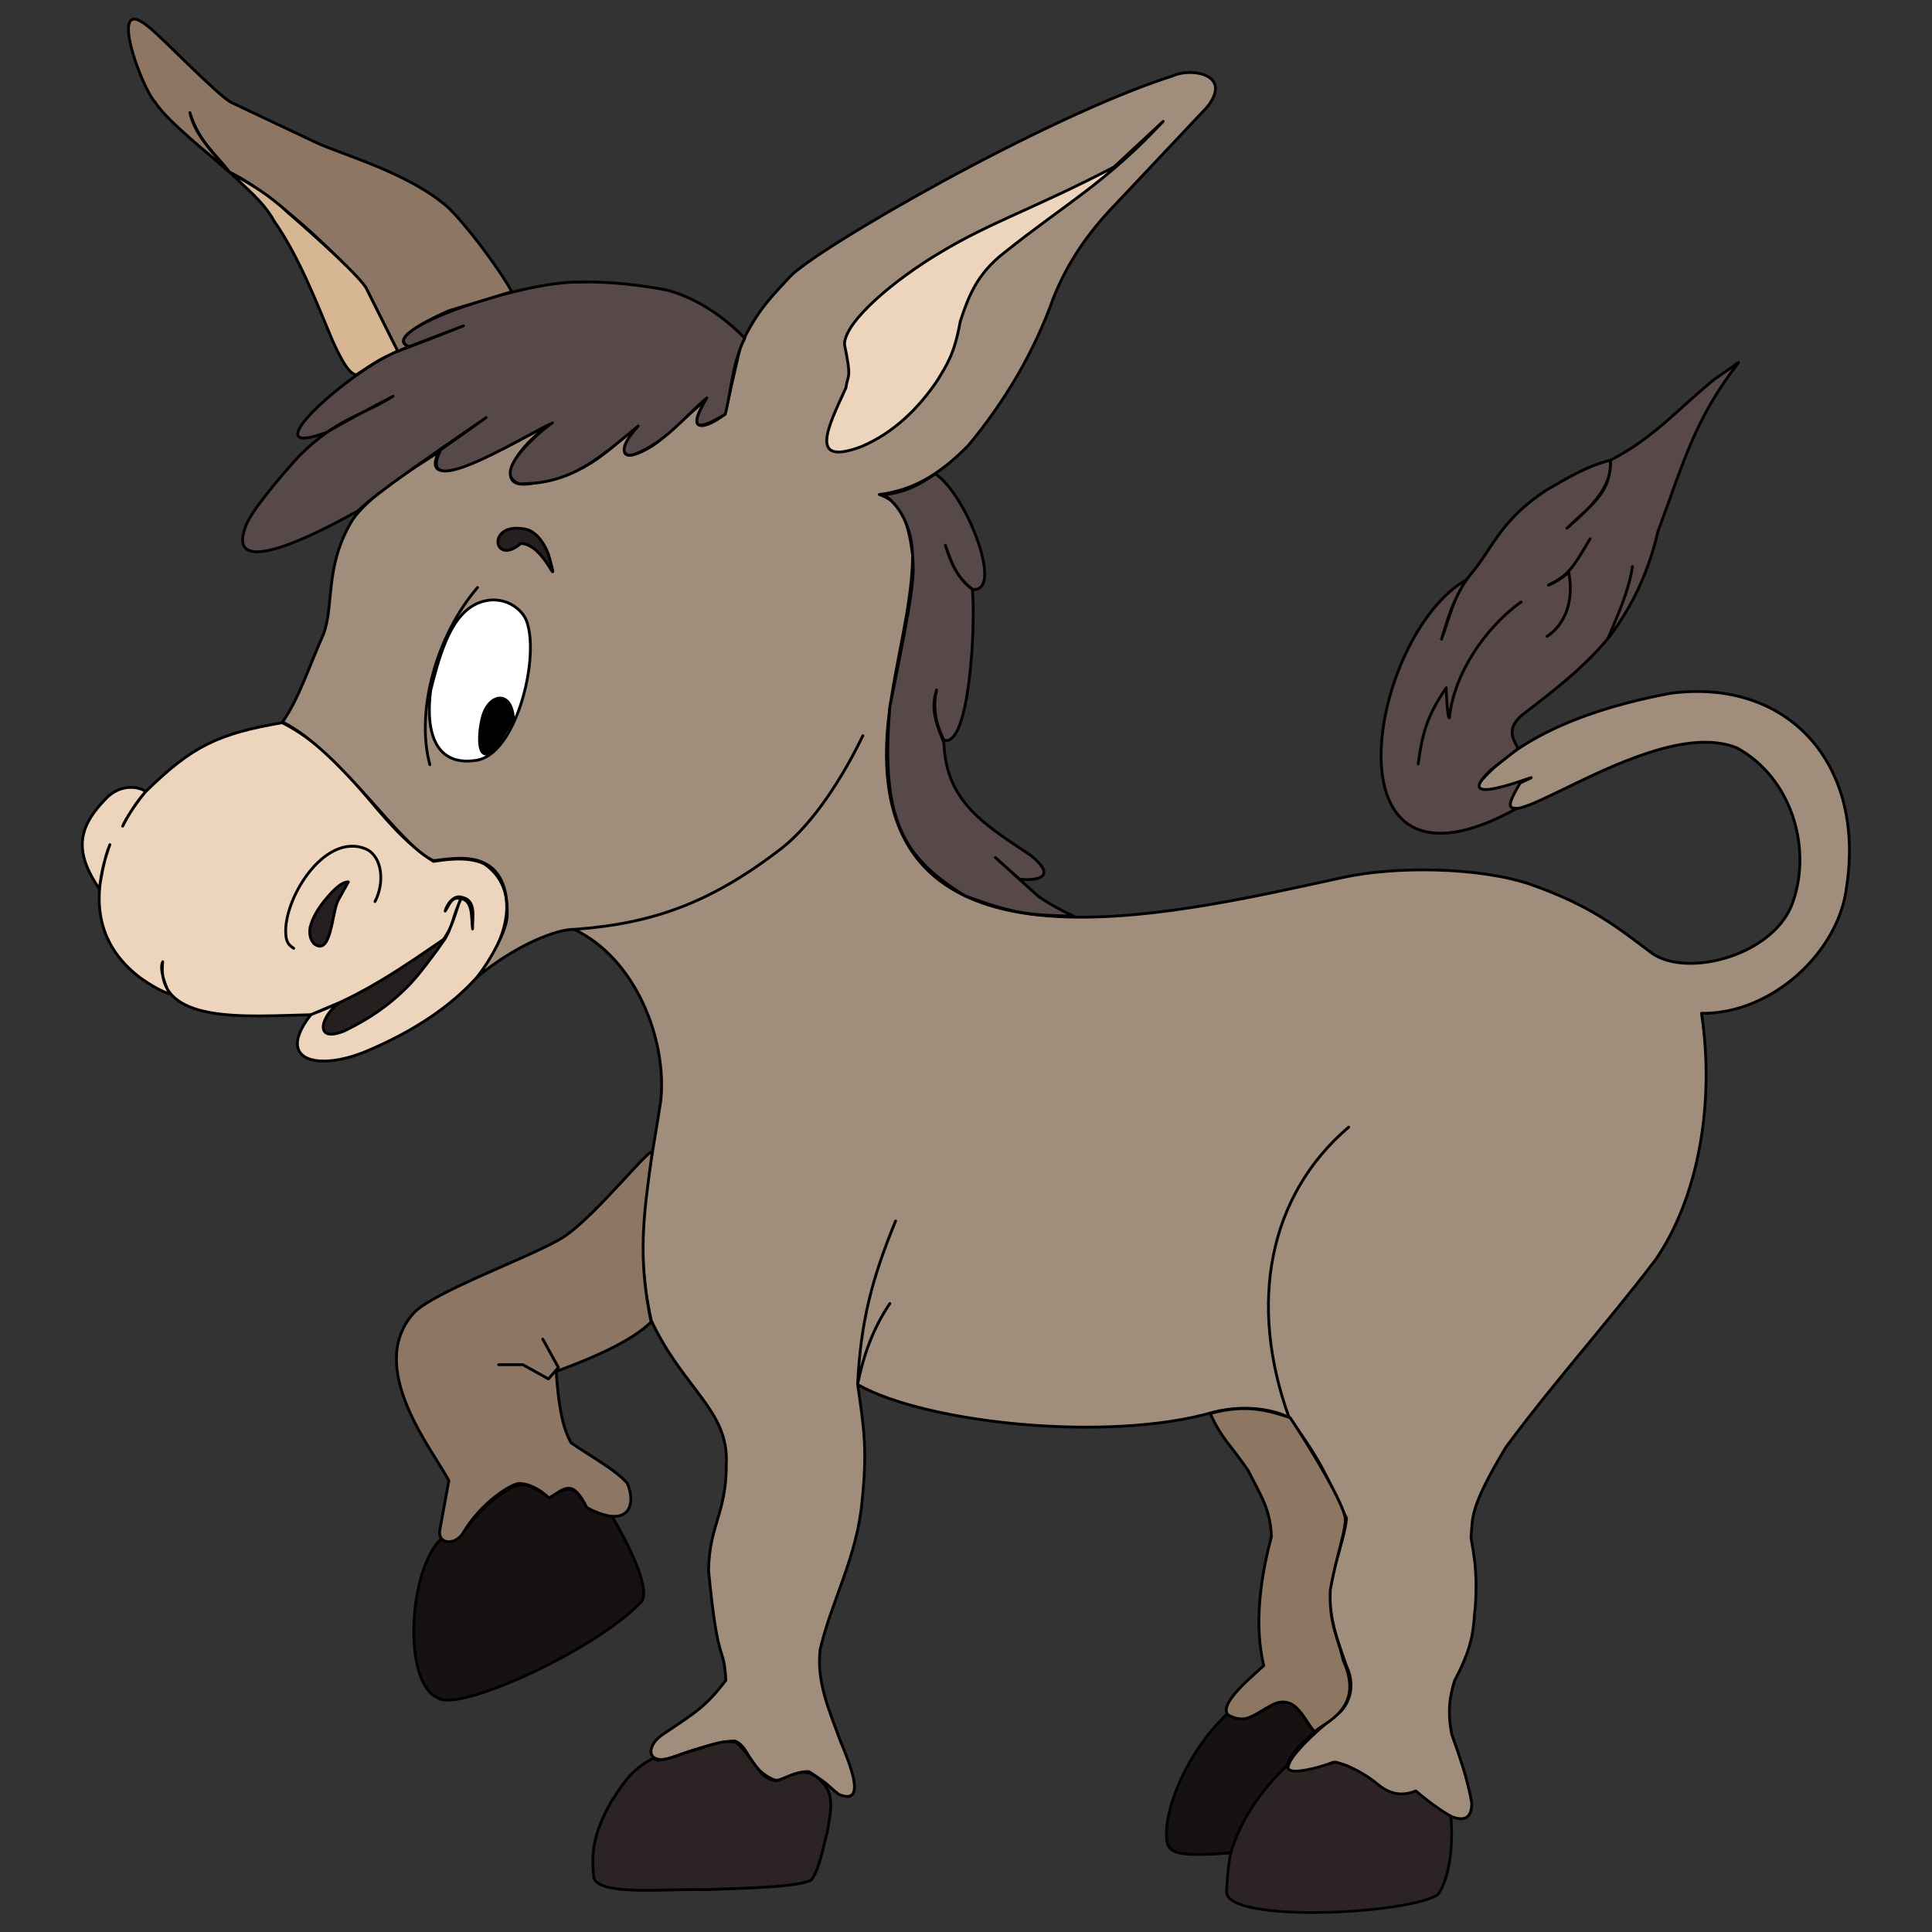 <?xml version="1.0" encoding="UTF-8" standalone="no"?>
<svg
   xmlns:dc="http://purl.org/dc/elements/1.1/"
   xmlns:cc="http://creativecommons.org/ns#"
   xmlns:rdf="http://www.w3.org/1999/02/22-rdf-syntax-ns#"
   xmlns:svg="http://www.w3.org/2000/svg"
   xmlns="http://www.w3.org/2000/svg"
   xmlns:sodipodi="http://sodipodi.sourceforge.net/DTD/sodipodi-0.dtd"
   xmlns:inkscape="http://www.inkscape.org/namespaces/inkscape"
   version="1.1"
   viewBox="0 0 677 677"
   id="svg64"
   sodipodi:docname="esel.svg"
   width="677"
   height="677"
   inkscape:version="0.92.3 (2405546, 2018-03-11)"
   inkscape:export-filename="C:\Users\egger\Workspace\PublicFarm\public\img\favicon.png"
   inkscape:export-xdpi="4.5376663"
   inkscape:export-ydpi="4.5376663">
  <rect x="0" y="0" width="677" height="677" fill="#333333" stroke="none"/>
  <defs
     id="defs68" />
  <sodipodi:namedview
     pagecolor="#ffffff"
     bordercolor="#666666"
     borderopacity="1"
     objecttolerance="10"
     gridtolerance="10"
     guidetolerance="10"
     inkscape:pageopacity="0"
     inkscape:pageshadow="2"
     inkscape:window-width="2560"
     inkscape:window-height="1360"
     id="namedview66"
     showgrid="false"
     inkscape:zoom="0.9859805"
     inkscape:cx="-31.775725"
     inkscape:cy="306.20364"
     inkscape:window-x="-11"
     inkscape:window-y="-11"
     inkscape:window-maximized="1"
     inkscape:current-layer="svg64" />
  <g
     transform="translate(-45.56,-185.373)"
     id="g62">
    <g
       transform="matrix(0.987,0,0,0.987,4.939,6.761)"
       id="g60">
      <g
         id="g58"
         style="stroke:#000000;stroke-linecap:round">
        <path
           d="m 195.07,486.79 c 3.827,-0.558 12.091,-2.006 18.071,0.898 15.635,10.911 4.52,32.157 -2.551,40.11 -9.352,10.428 -22.369,19.245 -39.462,26.437 -17.246,7.149 -32.446,3.34 -19.606,-13.009 -22.868,0.49 -55.238,3.682 -52.587,-18.806 -1.595,2.845 1.945,10.869 2.503,11.244 0.922,0.619 -3.357,-0.474 -10.525,-5.569 -16.201,-12.348 -17.376,-29.084 -10.749,-47.249 -1.934,4.687 -2.794,10.001 -3.778,15.638 -9.323,-13.688 -7.428,-22.225 3.037,-32.66 1.394,-1.2 4.747,-4.009 10.228,-3.157 1.181,0.375 3.732,0.716 2.631,2.048 -2.393,2.893 -6.678,9.102 -7.587,11.57 2.235,-4.348 4.817,-8.464 8.06,-12.14 16.669,-16.439 26.038,-20.713 48.606,-24.608 25.013,12.849 33.117,36.121 53.711,49.252 z"
           id="path2"
           inkscape:connector-curvature="0"
           style="fill:#edd5bd;stroke-width:1px;stroke-linejoin:round" />
        <path
           d="m 298.5,328.08 5.556,-24.244 c 5.808,-12.837 11.617,-18.104 17.425,-24.496 8.659,-9.605 90.374,-56.897 136.12,-71.468 6.385,-2.982 21.452,-0.624 12.122,11.112 l -33.335,35.355 c -8.571,8.975 -16.001,19.319 -21.213,32.325 -6.699,18.87 -16.872,36.351 -30.305,52.528 -8.333,8.329 -17.565,15.61 -31.549,17.346 7.013,2.371 10.132,7.918 11.851,21.545 -0.167,18.338 -5.982,36.602 -8.586,58.084 -10.644,97.316 99.253,69.747 161.6,56.273 17.877,-3.909 47.427,-3.798 65.977,2.377 22.459,7.827 31.782,15.873 43.646,24.687 12.907,8.801 43.888,0.331 50.003,-18.688 6.553,-19.123 -0.659,-43.707 -19.951,-54.296 -31.612,-13.133 -95.801,42.677 -77.277,12.374 0.318,0.318 -17.96,5.647 -14.647,0.505 17.275,-20.846 50.186,-28.89 68.438,-32.325 41.726,-5.36 69.04,25.123 62.377,68.69 -2.635,23.007 -26.433,45.311 -51.518,44.952 4.843,31.95 -1.161,65.659 -16.415,87.631 -17.542,23.016 -35.341,42.555 -53.033,66.418 -13.558,22.483 -11.658,25.642 -12.374,32.072 1.031,6.307 2.377,12.455 1.515,24.496 -0.813,7.126 -0.117,12.744 -7.324,26.264 -1.716,5.295 -2.64,11.222 -1.01,19.193 2.818,7.851 5.573,15.733 7.071,24.244 0.135,12.844 -15.155,0.123 -19.698,-3.03 -15.929,3.559 -15.925,-9.879 -29.547,-11.364 -29.3,11.353 -12.02,-6.486 2.273,-17.678 2.478,-2.054 6.267,-8.542 2.525,-16.415 -2.45,-7.207 -5.01,-12.938 -6.061,-23.234 -1.202,-6.028 5.217,-20.401 6.061,-29.294 -6.454,-13.328 -8.193,-19.38 -20.32,-35.633 -2.809,-1.893 -13.633,-5.399 -26.904,-2.069 -37.316,10.83 -102.16,3.953 -126.34,-9.775 2.291,15.685 3.433,23.152 1.589,41.164 -1.816,20.098 -10.603,34.773 -14.9,52.78 -1.386,11.711 3.304,21.903 7.071,32.325 3.033,7.339 10.029,23.655 -0.505,19.193 -4.972,-4.009 -2.605,-2.86 -10.607,-8.081 -5.829,-0.049 -7.668,3.575 -12.122,3.03 -9.31,-3.768 -8.852,-11.927 -14.142,-13.89 -4.825,0.091 -12.694,2.357 -22.223,5.808 -8.543,3.012 -9.884,-3.397 -3.788,-7.829 12.751,-8.579 15.407,-10 22.815,-19.471 -0.717,-13.79 -2.687,-3.083 -6.13,-39.034 0.218,-16.044 6.357,-20.328 6.295,-37.712 1.007,-19.114 -15.109,-26.519 -26.621,-50.987 -6.682,-29.896 -1.056,-48.478 3.388,-78.312 2.176,-21.633 -9.023,-50.322 -30.81,-60.609 -5.883,-0.104 -20.03,5.138 -34.363,16.859 5.179,-6.623 10.255,-16.353 10.619,-21.435 0.857,-25.507 -18.819,-20.476 -26.175,-19.818 -12.371,-5.548 -32.314,-38.401 -53.561,-49.224 6.101,-8.969 9.295,-19.541 14.46,-31.058 3.934,-10.309 0.38,-24.098 10.102,-40.28 6.642,-10.595 29.116,-22.803 30.936,-24.749 -9.381,19.323 34.796,-8.092 40.154,-9.849 -12.867,7.671 -22.625,24.869 -5.808,20.961 19.025,-2.79 26.149,-12.38 36.365,-20.203 -12.695,16.792 3.122,9.332 7.829,5.051 l 17.173,-15.152 c -7.989,10.696 -3.638,13.075 5.808,6.061 z"
           id="path4"
           inkscape:connector-curvature="0"
           style="fill:#a08d7c;stroke-width:1px;stroke-linejoin:round" />
        <path
           d="m 359.11,614.46 c -8.708,21.209 -12.362,36.195 -13.474,57.936 2.086,-10.186 5.347,-19.66 11.454,-28.641"
           id="path6"
           inkscape:connector-curvature="0"
           style="fill:none;stroke-width:1px;stroke-linejoin:round" />
        <path
           d="m 519.98,581.13 c -28.664,24.421 -35.625,62.938 -21.231,102.92"
           id="path8"
           inkscape:connector-curvature="0"
           style="fill:none;stroke-width:1px" />
        <path
           d="m 470.81,682.81 c 4.404,9.47 6.673,10.288 13.491,20.259 4.383,8.784 7.959,13.698 8.234,23.515 -4.084,15.193 -6.105,31.719 -2.701,45.725 -5.881,5.414 -22.394,18.773 -6.819,19.129 4.447,-1.259 8.328,-5.128 12.201,-6.064 7.696,-1.556 11.275,11.363 13.081,10.148 2.524,-2.844 17.816,-7.739 9.722,-25.096 -1.371,-6.92 -5.106,-12.507 -4.569,-24.997 1.957,-11.268 5.348,-20.27 5.347,-25.146 -0.337,-5.126 -12.21,-24.985 -19.606,-36.006 -7.746,-2.515 -15.52,-4.997 -28.381,-1.467 z"
           id="path10"
           inkscape:connector-curvature="0"
           style="fill:#8e7762;stroke-width:1px;stroke-linejoin:round" />
        <path
           d="m 498.55,807.26 c -18.043,15.21 -21.229,28.152 -21.938,45.503 0.677,11.175 65.737,7.693 75.18,0.712 5.866,-8.9 4.811,-25.644 4.378,-27.771 -2.602,-1.355 -8.316,-5.376 -12.327,-8.922 -5.2,2.11 -9.501,0.944 -13.275,-2.146 -5.045,-4.183 -10.162,-6.706 -15.327,-8.1 -17.035,5.535 -17.506,2.655 -16.692,0.723 z"
           id="path12"
           inkscape:connector-curvature="0"
           style="fill:#2c2424;stroke-width:0.955px;stroke-linejoin:round" />
        <path
           d="m 476.67,789.6 c -15.486,14.882 -23.318,36.769 -20.97,46.211 1.433,2.641 2.99,4.554 22.396,2.957 3.489,-11.622 10.355,-21.708 20.002,-31.028 1.536,-5.167 5.958,-8.221 9.683,-11.877 -5.084,-6.472 -6.589,-12.279 -13.668,-10.094 -7.748,3.43 -10.069,7.963 -17.443,3.831 z"
           id="path14"
           inkscape:connector-curvature="0"
           style="fill:#161212;stroke-width:1px;stroke-linejoin:round" />
        <path
           d="m 273.25,805.13 c -8.42,4.269 -11.093,9.566 -14.9,15.152 -6.46,11.334 -7.43,18.41 -6.313,27.527 2.482,6.471 27.828,3.545 39.396,4.041 16.454,-0.574 33.82,-1.004 37.881,-3.535 3.074,-4.463 4.183,-12.274 5.556,-16.92 0.88,-5.992 3.127,-13.045 -2.02,-17.93 -5.397,-6.031 -10.152,-2.277 -15.91,-0.253 -6.619,-0.648 -7.378,-7.283 -14.395,-13.637 -5.051,-1.161 -10.102,1.498 -15.152,2.778 -5.34,1.535 -12.661,5.018 -14.142,2.778 z"
           id="path16"
           inkscape:connector-curvature="0"
           style="fill:#2c2424;stroke-width:1px;stroke-linejoin:round" />
        <path
           d="m 258.39,719.2 c 7.162,12.207 13.875,26.728 10.311,30.621 -16.856,17.481 -65.72,39.497 -72.226,33.84 -12.406,-5.392 -10.328,-45.196 1.263,-56.316 7.717,3.28 6.843,-4.55 18.688,-14.016 9.698,-7.026 10.064,-6.645 19.698,-0.884 8.738,-5.224 9.526,-2.51 13.637,3.914 1.596,1.27 7.863,2.691 8.63,2.84 z"
           id="path18"
           inkscape:connector-curvature="0"
           style="fill:#171111;stroke-width:1px;stroke-linejoin:round" />
        <path
           d="m 272.7,590.29 c 0.624,-3.872 -19.828,22.175 -31.278,29.727 -9.966,6.594 -46.718,19.559 -53.538,27.274 -17.023,19.406 7.069,48.596 12.627,59.346 l -3.283,17.93 c -0.414,4.839 5.71,4.971 8.334,0.631 6.434,-10.899 17.234,-17.553 19.95,-17.551 4.207,0.146 7.899,2.65 10.607,5.168 5.917,-3.733 8.332,-6.643 13.385,3.4 15.134,8.025 17.607,-1.218 14.377,-8.612 -4.302,-4.891 -11.531,-8.643 -19.933,-14.351 -3.551,-6.1 -4.612,-15.52 -5.347,-25.376 15.688,-5.782 27.287,-11.333 33.724,-17.551 -4.791,-23.053 -2.759,-37.646 0.375,-60.035 z"
           id="path20"
           inkscape:connector-curvature="0"
           style="fill:#8d7663;stroke-width:1px;stroke-linejoin:round" />
        <path
           d="m 233.85,656.38 5.556,10.102 -3.535,4.041 -9.091,-5.051 h -8.586"
           id="path22"
           inkscape:connector-curvature="0"
           style="fill:none;stroke-width:1px;stroke-linejoin:round" />
        <path
           d="m 658.4,309.65 c -15.933,20.65 -19.488,35.651 -28.573,59.845 -2.204,9.468 -6.588,23.275 -17.173,37.376 -8.951,11.059 -19.99,19.394 -31.162,27.988 -5.038,4.482 -3.847,7.528 -1.339,11.851 l -9.549,7.477 c -18.014,17.053 27.361,-3.057 10.26,4.764 -5.61,9.405 -3.331,8.784 -1.234,9.046 -69.984,38.722 -52.439,-61.539 -17.863,-81.204 -4.974,7.705 -6.801,14.361 -8.839,21.087 3.02,-7.971 4.258,-15.493 10.354,-22.981 8.028,-9.577 10.489,-19.152 26.895,-29.926 7.567,-4.354 14.319,-8.541 22.728,-10.607 0.613,7.132 -3.955,13.198 -8.831,18.065 -2.292,2.287 -4.651,4.309 -6.574,6.053 7.814,-7.751 15.7,-12.036 15.405,-24.117 15.424,-7.899 24.439,-18.663 36.871,-28.699 z"
           id="path24"
           inkscape:connector-curvature="0"
           style="fill:#584848;stroke-width:1px;stroke-linejoin:round" />
        <path
           d="m 605.67,372.26 c -6.367,10.799 -7.693,12.887 -14.734,16.433 2.573,-0.901 4.601,-2.585 7.188,-4.428 2.23,11.78 -2.663,19.36 -7.693,22.611"
           id="path26"
           inkscape:connector-curvature="0"
           style="fill:none;stroke-width:1px;stroke-linejoin:round" />
        <path
           d="m 620.74,382.13 c -1.382,8.93 -5.162,16.979 -8.586,25.254"
           id="path28"
           inkscape:connector-curvature="0"
           style="fill:none;stroke-width:1px;stroke-linejoin:round" />
        <path
           d="m 581.19,394.69 c -12.906,9.171 -24.027,25.93 -25.432,41.09 -0.751,0.739 -1.286,-11.538 -1.158,-10.637 -6.735,9.979 -8.371,15.654 -9.954,27.009"
           id="path30"
           inkscape:connector-curvature="0"
           style="fill:none;stroke-width:1px;stroke-linejoin:round" />
        <path
           d="m 373.23,349.19 c 11.198,7.474 24.495,42.28 13.267,41.014 -6.127,-4.577 -7.729,-10.16 -9.714,-15.657 1.856,6.178 4.432,11.842 9.596,15.657 1.225,12.467 -0.983,56.374 -10.102,53.538 -2.778,-5.518 -4.109,-11.357 -2.612,-17.826 -2.458,7.61 0.526,13.043 2.612,18.836 0.712,21.241 14.993,29.243 30.81,39.901 8.681,6.949 4.121,9.157 -3.923,8.469 l -8.617,-7.699 15.264,13.801 c 5.517,3.695 8.817,5.175 12.522,7.058 -14.227,-0.583 -19.474,-0.15 -38.559,-7.28 -22.228,-13.653 -30.018,-27.059 -26.682,-67.122 9.225,-45.425 8.575,-46.017 7.971,-55.354 -0.583,-10.034 -5.73,-17.307 -10.168,-19.88 9.073,-1.073 13.862,-4.542 18.334,-7.455 z"
           id="path32"
           inkscape:connector-curvature="0"
           style="fill:#574949;stroke-width:1px;stroke-linejoin:round" />
        <path
           d="m 347.49,442.17 c -6.754,13.995 -17.132,30.733 -28.872,40.003 -24.988,19.228 -45.402,26.682 -73.533,28.743"
           id="path34"
           inkscape:connector-curvature="0"
           style="fill:none;stroke-width:1px;stroke-linejoin:round" />
        <path
           d="m 236.25,379.08 c -0.584,-2.646 -3.619,-9.051 -8.214,-10.179 -14.436,-3.132 -11.839,13.524 -1.964,5 8.744,0.27 13.769,18.563 10.179,5.179 z"
           id="path36"
           inkscape:connector-curvature="0"
           style="fill:#251f1f;stroke-width:1px;stroke-linejoin:round" />
        <path
           d="m 210.69,389.56 c -14.789,17.209 -21.995,44.156 -16.92,62.882"
           id="path38"
           inkscape:connector-curvature="0"
           style="fill:none;stroke-width:1px;stroke-linejoin:round" />
        <path
           d="m 174.29,501.04 c 3.509,-6.749 2.577,-15.866 -3.036,-18.571 -15.172,-6.671 -30.529,19.148 -28.497,31.429 0.477,2.216 1.253,2.714 2.679,3.75"
           id="path40"
           inkscape:connector-curvature="0"
           style="fill:none;stroke-width:1px;stroke-linejoin:round" />
        <path
           d="m 164.83,494.08 c -2.569,-0.04 -5.531,3.057 -8.571,6.786 -2.309,2.881 -4.117,5.929 -5,9.286 -0.391,2.439 0.035,4.406 1.429,5.893 6.171,4.636 6.253,-11.346 8.571,-15.536 z"
           id="path42"
           inkscape:connector-curvature="0"
           style="fill:#251f1f;stroke-width:1px;stroke-linejoin:round" />
        <path
           d="m 210.82,395.11 c 8.727,-3.618 16.461,1.983 17.678,7.576 3.917,13.408 -4.356,46.246 -18.309,48.235 -14.349,2.171 -18.028,-9.744 -16.162,-24.749 3.995,-16.274 8.152,-27.336 16.794,-31.062 z"
           id="path44"
           inkscape:connector-curvature="0"
           style="fill:#ffffff;stroke-width:1px;stroke-linejoin:round" />
        <path
           d="m 223.49,437.04 c -0.214,-11.419 -8.957,-10.152 -11.156,-1.144 -1.222,4.749 -2.775,19.231 6.269,9.456"
           id="path46"
           inkscape:connector-curvature="0"
           style="stroke-width:1px;stroke-linejoin:round" />
        <path
           d="m 305.56,301.02 c -9.534,-9.773 -19.414,-14.845 -27.528,-17.049 0,0 -16.046,-3.307 -31.071,-2.857 -20.815,-0.4 -72.979,17.458 -60.68,22.953 l 19.43,-7.417 c 0,0 -21.071,8.393 -23.929,9.107 -18.382,8.447 -50.396,37.559 -26.295,29.277 4.047,-1.391 -3.296,1.545 25.224,-13.385 -11.13,6.978 -20.014,7.777 -33.571,21.429 -6.369,7.06 -16.407,18.795 -18.571,24.286 -9.185,22.671 33.963,-1.922 39.423,-4.886 3.756,-2.895 1.016,-2.658 45.755,-33.239 l -16.137,11.426 c -10.018,20.362 32.611,-6.766 39.616,-9.466 1.691,-1.738 -23.704,17.32 -11.667,21.526 18.663,0.201 28.637,-9.446 42.205,-20.539 -7.732,8.437 -5.167,11.274 -1.462,10.131 11.088,-4.215 17.973,-13.481 25.812,-20.1 -6.926,11.613 -3.164,11.749 6.546,5.776 2.275,-8.991 2.428,-17.982 6.901,-26.973 z"
           id="path48"
           inkscape:connector-curvature="0"
           style="fill:#574949;stroke-width:1px;stroke-linejoin:round" />
        <path
           d="m 222.86,284.51 c -5.229,-9.388 -17.111,-24.794 -22.818,-30.083 -14.143,-12.304 -37.838,-18.677 -46.468,-22.774 l -30.335,-14.329 c -5.136,-2.731 -25.711,-24.338 -29.665,-27.1 -14.354,-11.693 -2.36,21.606 2.648,27.013 4.462,7.003 19.232,18.332 26.638,25.13 -4.98,-6.707 -11.141,-11.051 -14.286,-21.429 1.728,7.995 8.326,14.368 13.929,21.071 18.659,8.963 46.072,37.414 48.593,41.241 l 11.254,22.462 3.903,-1.739 c -8.082,-3.09 12.025,-11.625 14.161,-12.662 z"
           id="path50"
           inkscape:connector-curvature="0"
           style="fill:#8d7663;stroke-width:1px;stroke-linejoin:round" />
        <path
           d="m 123.04,242.36 c 5.359,5.412 11.517,10.013 15.357,16.964 8.725,12.546 14.56,27.571 20.714,42.321 5.419,12.073 7.061,11.614 8.393,12.5 7.522,-5.015 8.778,-5.745 14.821,-8.571 l -10.982,-21.964 c -1.589,-3.771 -18.705,-19.224 -27.946,-27.143 -6.469,-6.18 -13.426,-10.276 -20.357,-14.107 z"
           id="path52"
           inkscape:connector-curvature="0"
           style="fill:#d7b694;stroke-width:1px;stroke-linejoin:round" />
        <path
           d="m 340.97,303.25 c 0.018,-8.272 18.203,-23.281 34.033,-32.655 17.858,-10.817 34.252,-15.977 61.645,-30.339 l 17.475,-16.212 c -20.49,21.935 -34.871,29.386 -56.169,46.429 -10.146,7.751 -13.024,16.071 -15.852,24.487 -2.184,12.269 -5.083,15.852 -7.944,20.758 -7.061,10.598 -16.086,19.056 -27.056,23.745 -19.365,7.363 -11.868,-7.098 -5.628,-20.794 0.707,-5.128 2.141,-2.769 -0.505,-15.418 z"
           id="path54"
           inkscape:connector-curvature="0"
           style="fill:#edd5bd;stroke-width:1px;stroke-linejoin:round" />
        <path
           d="m 151.64,541.15 c 18.845,-7.112 32.526,-16.778 46.934,-26.642 3.371,-4.644 4.256,-9.642 6.136,-14.499 -3.383,-0.987 -4.166,2.612 -5.511,4.409 0.664,-2.652 3.249,-5.828 5.885,-4.895 5.422,1.034 3.693,7.448 3.847,11.235 -0.517,-3.863 0.291,-9.796 -4.011,-10.796 -2.709,5.213 -3.151,10.399 -5.999,14.634 -2.847,4.235 -8.731,12.065 -11.969,15.492 -6.476,6.854 -13.987,12.261 -23.544,16.898 -11.538,4.647 -7.958,-6.216 -1.272,-10.267 z"
           id="path56"
           inkscape:connector-curvature="0"
           style="fill:#251f1f;stroke-width:1px;stroke-linejoin:round" />
      </g>
    </g>
  </g>
</svg>
